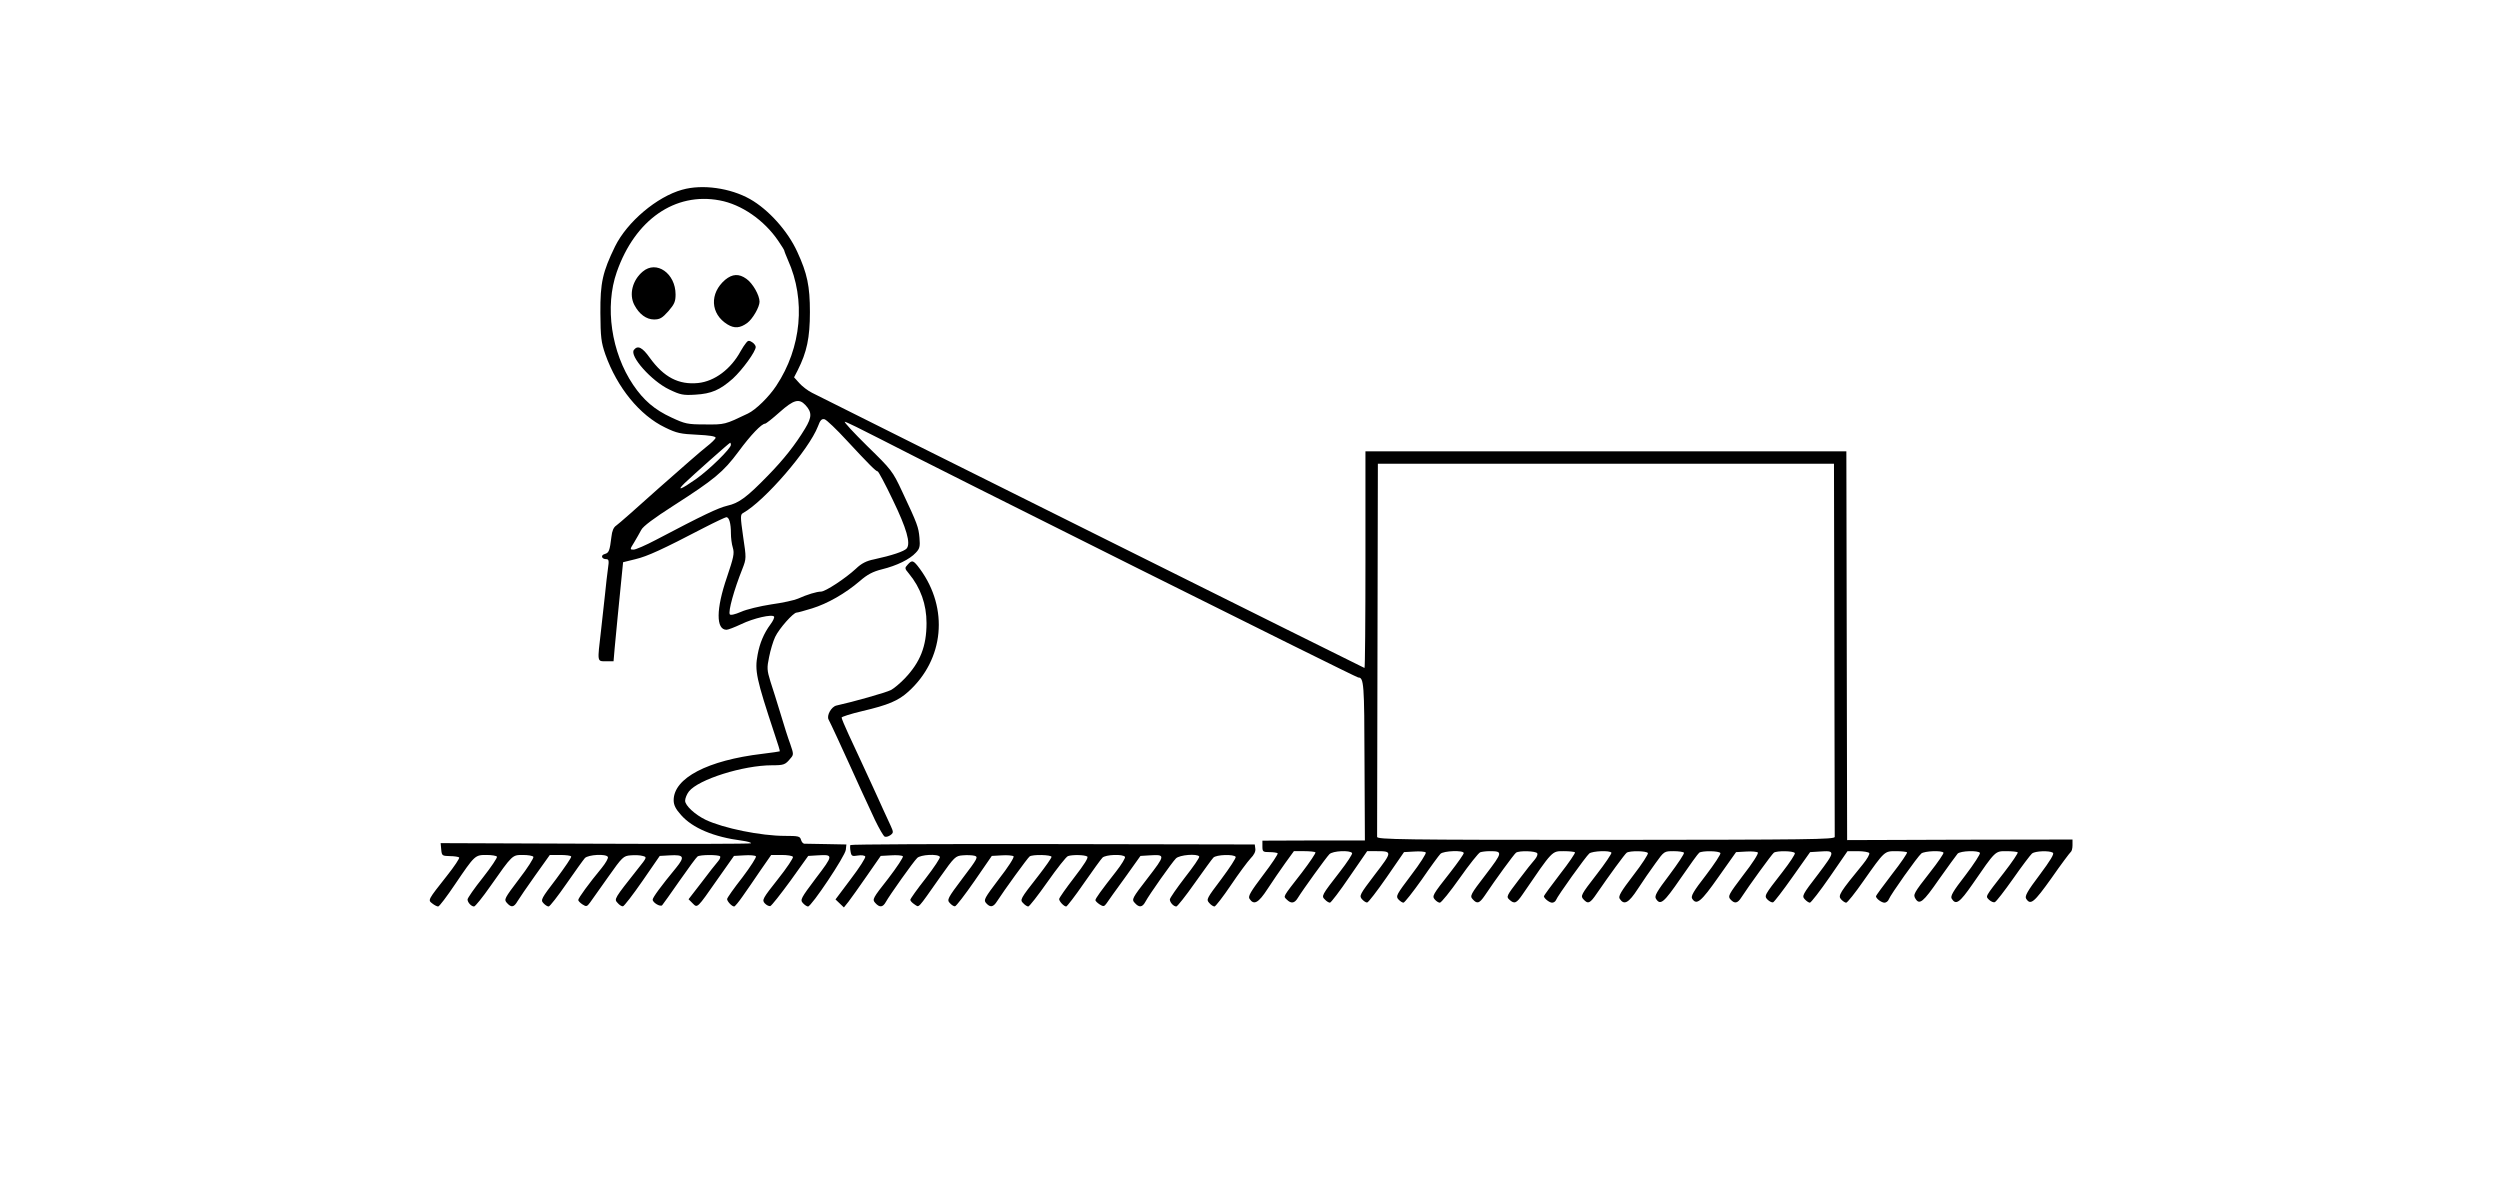 <?xml version="1.0" standalone="no"?>
<!DOCTYPE svg PUBLIC "-//W3C//DTD SVG 20010904//EN"
 "http://www.w3.org/TR/2001/REC-SVG-20010904/DTD/svg10.dtd">
<svg version="1.0" xmlns="http://www.w3.org/2000/svg"
 width="1310pt" height="620pt" viewBox="0 0 1310 620"
 preserveAspectRatio="xMidYMid meet">
<g transform="translate(0,620) scale(0.1,-0.1)"
fill="#000000" stroke="none">
<path d="M3575 5206 c-133 -37 -288 -168 -352 -297 -65 -134 -78 -189 -77
-349 1 -128 4 -153 26 -217 62 -174 180 -319 313 -383 61 -30 82 -34 168 -38
63 -3 97 -8 97 -16 -1 -6 -22 -27 -48 -47 -26 -20 -138 -118 -250 -217 -111
-100 -211 -188 -223 -196 -14 -9 -22 -29 -25 -58 -9 -74 -13 -85 -35 -91 -23
-6 -17 -27 8 -27 13 0 15 -8 9 -47 -4 -27 -11 -90 -16 -140 -6 -51 -15 -137
-21 -190 -19 -164 -21 -158 26 -158 l40 0 6 70 c6 68 23 238 37 379 l7 70 65
16 c63 15 141 51 360 165 58 30 110 54 116 55 15 0 24 -33 24 -85 0 -22 4 -56
10 -75 9 -30 4 -51 -31 -155 -57 -166 -58 -275 -2 -275 8 0 42 13 76 29 66 32
164 54 173 40 3 -5 -6 -24 -19 -41 -34 -46 -56 -98 -67 -158 -16 -85 -8 -124
90 -420 16 -47 28 -86 26 -87 -1 -1 -42 -7 -91 -13 -287 -34 -465 -127 -465
-243 0 -25 10 -46 39 -78 60 -68 171 -115 319 -134 29 -4 50 -10 47 -14 -4 -3
-371 -4 -817 -2 l-809 3 3 -33 c3 -33 5 -34 45 -35 24 0 46 -4 49 -7 4 -3 -25
-47 -64 -96 -100 -127 -101 -127 -77 -145 11 -9 25 -16 31 -16 6 0 46 53 89
117 103 152 104 153 164 153 28 0 52 -4 55 -9 3 -5 -30 -54 -74 -110 -44 -55
-80 -107 -80 -114 0 -16 20 -37 34 -37 6 0 45 48 86 107 116 165 114 163 170
163 27 0 52 -4 55 -10 3 -5 -30 -58 -75 -116 -77 -102 -80 -107 -64 -125 23
-26 37 -24 56 9 9 15 50 75 92 134 l77 108 54 0 c29 0 56 -3 58 -8 3 -4 -33
-56 -78 -117 -78 -102 -83 -111 -68 -127 9 -10 21 -18 28 -18 6 0 48 54 93
119 45 65 89 126 97 135 19 18 110 23 120 6 4 -6 -11 -32 -32 -58 -67 -81
-123 -158 -123 -168 0 -5 10 -15 22 -23 20 -13 24 -12 40 10 9 13 52 74 95
134 74 105 80 110 117 113 22 2 50 1 63 -3 24 -6 24 -7 -25 -68 -124 -157
-125 -158 -106 -178 9 -11 22 -19 28 -18 6 0 52 60 102 132 l91 132 53 3 c74
4 80 -7 33 -65 -80 -97 -123 -156 -123 -167 0 -16 41 -40 50 -29 4 4 45 62 91
128 46 66 88 123 94 127 13 10 109 10 118 1 4 -3 -1 -16 -11 -27 -11 -12 -49
-61 -86 -110 l-68 -88 21 -21 c26 -26 22 -30 131 126 l86 122 53 3 c30 2 57 0
62 -5 4 -4 -28 -54 -71 -111 -44 -56 -80 -107 -80 -113 0 -12 25 -39 37 -39 4
0 24 24 44 53 20 28 62 89 93 135 l57 82 54 0 c30 0 57 -4 60 -10 3 -5 -32
-58 -79 -117 -80 -101 -84 -109 -69 -126 9 -10 22 -16 29 -15 7 2 54 62 106
133 l93 130 49 3 c84 5 84 2 -9 -120 -79 -105 -83 -113 -68 -130 9 -10 21 -18
27 -18 18 0 195 265 198 297 l3 28 -105 2 c-58 1 -110 2 -116 2 -7 1 -14 10
-17 21 -5 18 -14 20 -84 20 -126 0 -322 40 -415 84 -56 27 -108 75 -108 100 0
13 9 35 20 49 50 63 284 137 436 137 62 0 69 3 96 36 17 19 17 23 -1 75 -11
29 -34 101 -51 159 -18 58 -41 134 -53 169 -18 59 -19 71 -7 128 7 36 21 83
32 106 21 44 95 127 112 127 6 0 42 10 81 22 81 25 174 78 250 143 40 35 69
50 117 62 77 19 145 52 177 87 20 21 23 32 19 78 -5 56 -10 71 -91 243 -50
107 -56 114 -182 237 -71 70 -125 128 -118 128 6 0 90 -41 185 -90 271 -141
2493 -1250 2505 -1250 30 0 32 -33 33 -440 l2 -414 -269 0 -268 -1 0 -30 c0
-28 3 -30 37 -30 20 0 39 -3 43 -6 3 -4 -31 -55 -76 -114 -65 -86 -80 -111
-72 -124 23 -36 47 -23 95 51 26 40 68 101 93 136 l45 62 53 0 c30 0 56 -3 60
-6 3 -3 -29 -51 -71 -106 -104 -134 -98 -123 -79 -142 22 -22 40 -20 57 8 27
44 150 214 166 230 17 18 109 22 119 6 3 -5 -26 -49 -64 -98 -97 -125 -98
-127 -78 -146 8 -9 20 -16 26 -16 5 0 52 61 102 135 l93 135 47 0 c86 0 86 -2
-7 -123 -79 -104 -83 -111 -67 -129 9 -10 21 -18 27 -17 6 0 52 60 102 132
l91 132 53 3 c29 2 56 0 61 -5 4 -4 -30 -58 -76 -118 -77 -102 -82 -111 -68
-127 9 -10 21 -18 27 -18 6 0 49 55 96 121 46 67 90 127 98 135 16 16 122 20
122 4 0 -6 -31 -50 -69 -99 -96 -122 -98 -126 -82 -145 8 -9 19 -16 26 -16 7
0 54 58 104 129 50 71 98 131 107 135 8 3 31 6 49 6 71 0 70 -5 -20 -123 -80
-104 -84 -112 -68 -129 23 -26 35 -22 63 19 56 84 154 218 164 225 17 12 104
9 111 -3 4 -6 -2 -20 -12 -32 -11 -12 -50 -61 -86 -109 -62 -81 -65 -87 -48
-102 26 -24 37 -20 69 27 160 234 153 227 217 227 28 0 54 -3 58 -6 3 -3 -32
-55 -79 -115 -46 -60 -84 -112 -84 -115 0 -11 29 -34 43 -34 8 0 17 6 20 13 8
22 158 231 175 245 17 13 108 17 116 4 2 -4 -33 -57 -80 -117 -79 -102 -83
-110 -67 -127 24 -27 35 -22 70 30 66 96 147 207 157 214 16 11 104 10 111 -2
3 -5 -31 -58 -76 -116 -65 -85 -80 -110 -72 -123 23 -36 47 -23 95 51 26 40
68 101 93 135 45 63 46 63 95 63 27 0 51 -4 54 -8 3 -5 -32 -57 -76 -116 -66
-87 -80 -111 -71 -125 23 -37 41 -22 129 106 48 70 92 131 98 135 16 11 104
10 111 -2 3 -5 -31 -57 -76 -116 -66 -85 -80 -110 -72 -123 23 -36 46 -17 138
114 l92 130 53 3 c29 2 57 -1 61 -5 5 -5 -29 -58 -76 -118 -77 -102 -82 -111
-68 -127 22 -25 38 -22 58 10 36 56 160 227 170 234 15 11 103 10 110 -2 3 -5
-26 -49 -64 -98 -98 -126 -98 -126 -78 -147 10 -9 22 -15 28 -13 6 2 52 62
102 133 l92 130 49 3 c85 6 84 2 -8 -120 -81 -105 -85 -113 -69 -130 9 -10 21
-18 27 -18 6 1 53 61 104 135 l93 135 54 0 c30 0 57 -5 60 -10 3 -6 -11 -31
-33 -58 -122 -149 -132 -165 -115 -184 9 -10 21 -18 27 -18 6 0 47 51 90 113
112 159 110 157 171 157 28 0 54 -3 58 -6 3 -3 -32 -55 -79 -115 -46 -60 -84
-112 -84 -115 0 -12 29 -34 45 -34 8 0 19 8 22 17 10 26 152 226 171 241 17
13 108 17 116 4 2 -4 -29 -50 -70 -102 -87 -111 -90 -118 -77 -139 21 -34 40
-19 123 101 47 66 91 127 98 135 15 15 108 18 117 4 3 -5 -31 -58 -76 -117
-66 -85 -80 -110 -72 -123 22 -35 41 -22 109 76 122 177 118 173 178 173 29 0
55 -3 59 -6 3 -3 -29 -51 -71 -105 -104 -134 -98 -124 -79 -144 10 -9 23 -15
30 -12 7 2 50 58 96 123 46 66 91 125 99 132 17 13 90 16 109 4 9 -5 -13 -41
-69 -116 -65 -86 -79 -112 -71 -125 23 -36 41 -21 133 108 50 72 96 133 101
137 5 3 9 19 9 35 l0 30 -590 -1 -591 -2 -2 1019 -2 1018 -1260 0 -1260 0 0
-568 c0 -312 -2 -567 -5 -567 -3 0 -2660 1323 -2895 1442 -22 11 -52 34 -67
51 l-27 30 19 37 c48 95 64 170 64 305 0 136 -14 202 -66 315 -50 110 -151
222 -248 277 -103 58 -250 79 -355 49z m196 -56 c114 -21 233 -103 307 -212
18 -26 32 -49 32 -52 0 -4 9 -25 19 -49 94 -209 71 -459 -61 -658 -38 -58
-107 -126 -149 -146 -121 -58 -121 -58 -224 -57 -93 0 -105 3 -176 36 -89 41
-146 90 -201 171 -115 170 -150 410 -86 592 96 274 305 419 539 375z m449
-1072 c35 -38 35 -63 -1 -123 -52 -86 -112 -162 -195 -247 -110 -113 -151
-144 -213 -158 -49 -12 -123 -47 -374 -179 -53 -28 -106 -51 -117 -51 -20 0
-20 1 3 38 12 20 29 50 37 65 9 19 67 62 170 128 212 136 260 175 340 283 64
87 121 146 139 146 5 0 39 27 76 60 74 66 102 73 135 38z m217 -186 c117 -126
153 -162 162 -162 4 0 40 -67 79 -149 73 -151 95 -228 73 -255 -13 -15 -78
-37 -171 -57 -40 -8 -66 -21 -95 -49 -55 -51 -160 -120 -183 -120 -22 0 -72
-15 -121 -37 -18 -8 -81 -22 -140 -30 -58 -9 -130 -26 -158 -39 -33 -14 -55
-19 -59 -13 -9 15 22 128 66 238 21 54 21 56 4 169 -15 106 -15 116 0 124 113
63 345 332 392 454 12 33 20 41 35 37 10 -3 63 -53 116 -111z m-607 -23 c0
-19 -114 -131 -184 -180 -77 -54 -103 -64 -59 -21 45 43 235 212 239 212 2 0
4 -5 4 -11z m5782 -1069 c1 -533 2 -977 2 -985 1 -14 -131 -15 -1199 -16
-1072 0 -1200 2 -1199 16 0 8 1 452 2 985 l2 970 1195 0 1195 0 2 -970z"/>
<path d="M3368 4777 c-54 -45 -73 -120 -44 -175 25 -48 63 -76 103 -76 30 0
43 7 75 43 32 37 38 51 38 88 0 110 -100 181 -172 120z"/>
<path d="M3800 4734 c-83 -71 -78 -179 12 -234 36 -22 66 -20 104 8 28 21 64
83 64 111 0 34 -36 97 -69 120 -39 28 -73 26 -111 -5z"/>
<path d="M3910 4404 c-7 -8 -20 -28 -29 -44 -51 -94 -136 -158 -223 -167 -102
-10 -179 30 -253 132 -39 55 -63 67 -83 42 -26 -31 92 -164 185 -208 58 -28
73 -31 137 -27 84 5 128 24 196 84 50 46 120 142 120 166 0 7 -9 19 -19 25
-15 10 -22 9 -31 -3z"/>
<path d="M4756 3241 c-16 -17 -16 -20 7 -47 61 -74 92 -161 92 -259 0 -122
-33 -205 -114 -290 -24 -25 -57 -53 -73 -61 -25 -13 -198 -62 -285 -81 -27 -6
-53 -53 -41 -74 8 -14 72 -152 118 -254 25 -56 68 -150 125 -272 22 -45 44
-84 51 -87 7 -3 20 1 30 8 16 12 16 16 2 47 -9 19 -27 59 -41 89 -13 30 -39
85 -56 123 -17 37 -44 95 -60 130 -16 34 -45 97 -65 140 -20 43 -36 82 -36 87
0 4 49 20 109 34 136 32 188 54 241 102 187 169 212 435 61 642 -35 47 -41 50
-65 23z"/>
<path d="M4456 1772 c-2 -4 -2 -19 1 -34 4 -24 8 -26 38 -21 18 3 35 1 39 -5
3 -6 -30 -58 -75 -117 l-81 -108 22 -21 22 -21 24 30 c13 17 56 77 96 135 l73
105 54 3 c30 2 57 0 62 -5 4 -4 -31 -57 -77 -117 -82 -104 -84 -109 -68 -127
23 -26 40 -24 56 5 18 33 144 211 164 230 17 18 109 23 119 6 3 -5 -30 -55
-74 -112 -45 -57 -81 -108 -81 -113 0 -6 10 -16 22 -24 26 -16 11 -32 135 144
74 105 80 110 117 113 22 2 49 1 62 -2 21 -6 18 -13 -62 -118 -79 -105 -83
-113 -67 -130 9 -10 21 -18 27 -17 6 0 52 60 102 132 l91 132 53 3 c29 2 57
-1 61 -5 5 -5 -29 -58 -76 -118 -77 -102 -82 -111 -68 -127 22 -25 38 -22 58
10 36 56 160 227 170 234 15 12 115 9 115 -2 0 -6 -31 -50 -69 -99 -97 -124
-98 -126 -78 -145 8 -9 20 -16 25 -16 6 0 51 58 101 129 50 71 98 132 107 135
22 8 87 7 101 -2 8 -5 -14 -40 -68 -110 -43 -56 -79 -107 -79 -113 0 -12 25
-39 37 -39 4 0 46 54 92 121 46 66 90 127 98 135 16 16 108 20 118 4 3 -5 -18
-40 -47 -77 -80 -102 -108 -141 -108 -150 0 -4 10 -14 22 -22 19 -12 24 -12
36 5 7 11 50 71 96 134 l82 115 48 3 c84 5 83 2 -10 -119 -82 -106 -85 -112
-68 -130 23 -26 40 -24 56 6 19 36 139 206 160 227 19 19 112 26 122 10 3 -5
-31 -54 -75 -110 -43 -56 -79 -108 -79 -115 0 -16 20 -37 34 -37 6 1 49 55 96
122 47 66 91 127 98 134 15 16 108 19 117 4 3 -5 -31 -57 -75 -116 -77 -102
-80 -107 -64 -125 9 -11 22 -19 28 -19 6 1 45 51 86 112 41 61 88 124 103 140
18 18 27 36 25 50 l-3 23 -1057 2 c-582 1 -1059 -1 -1062 -5z"/>
</g>
</svg>
